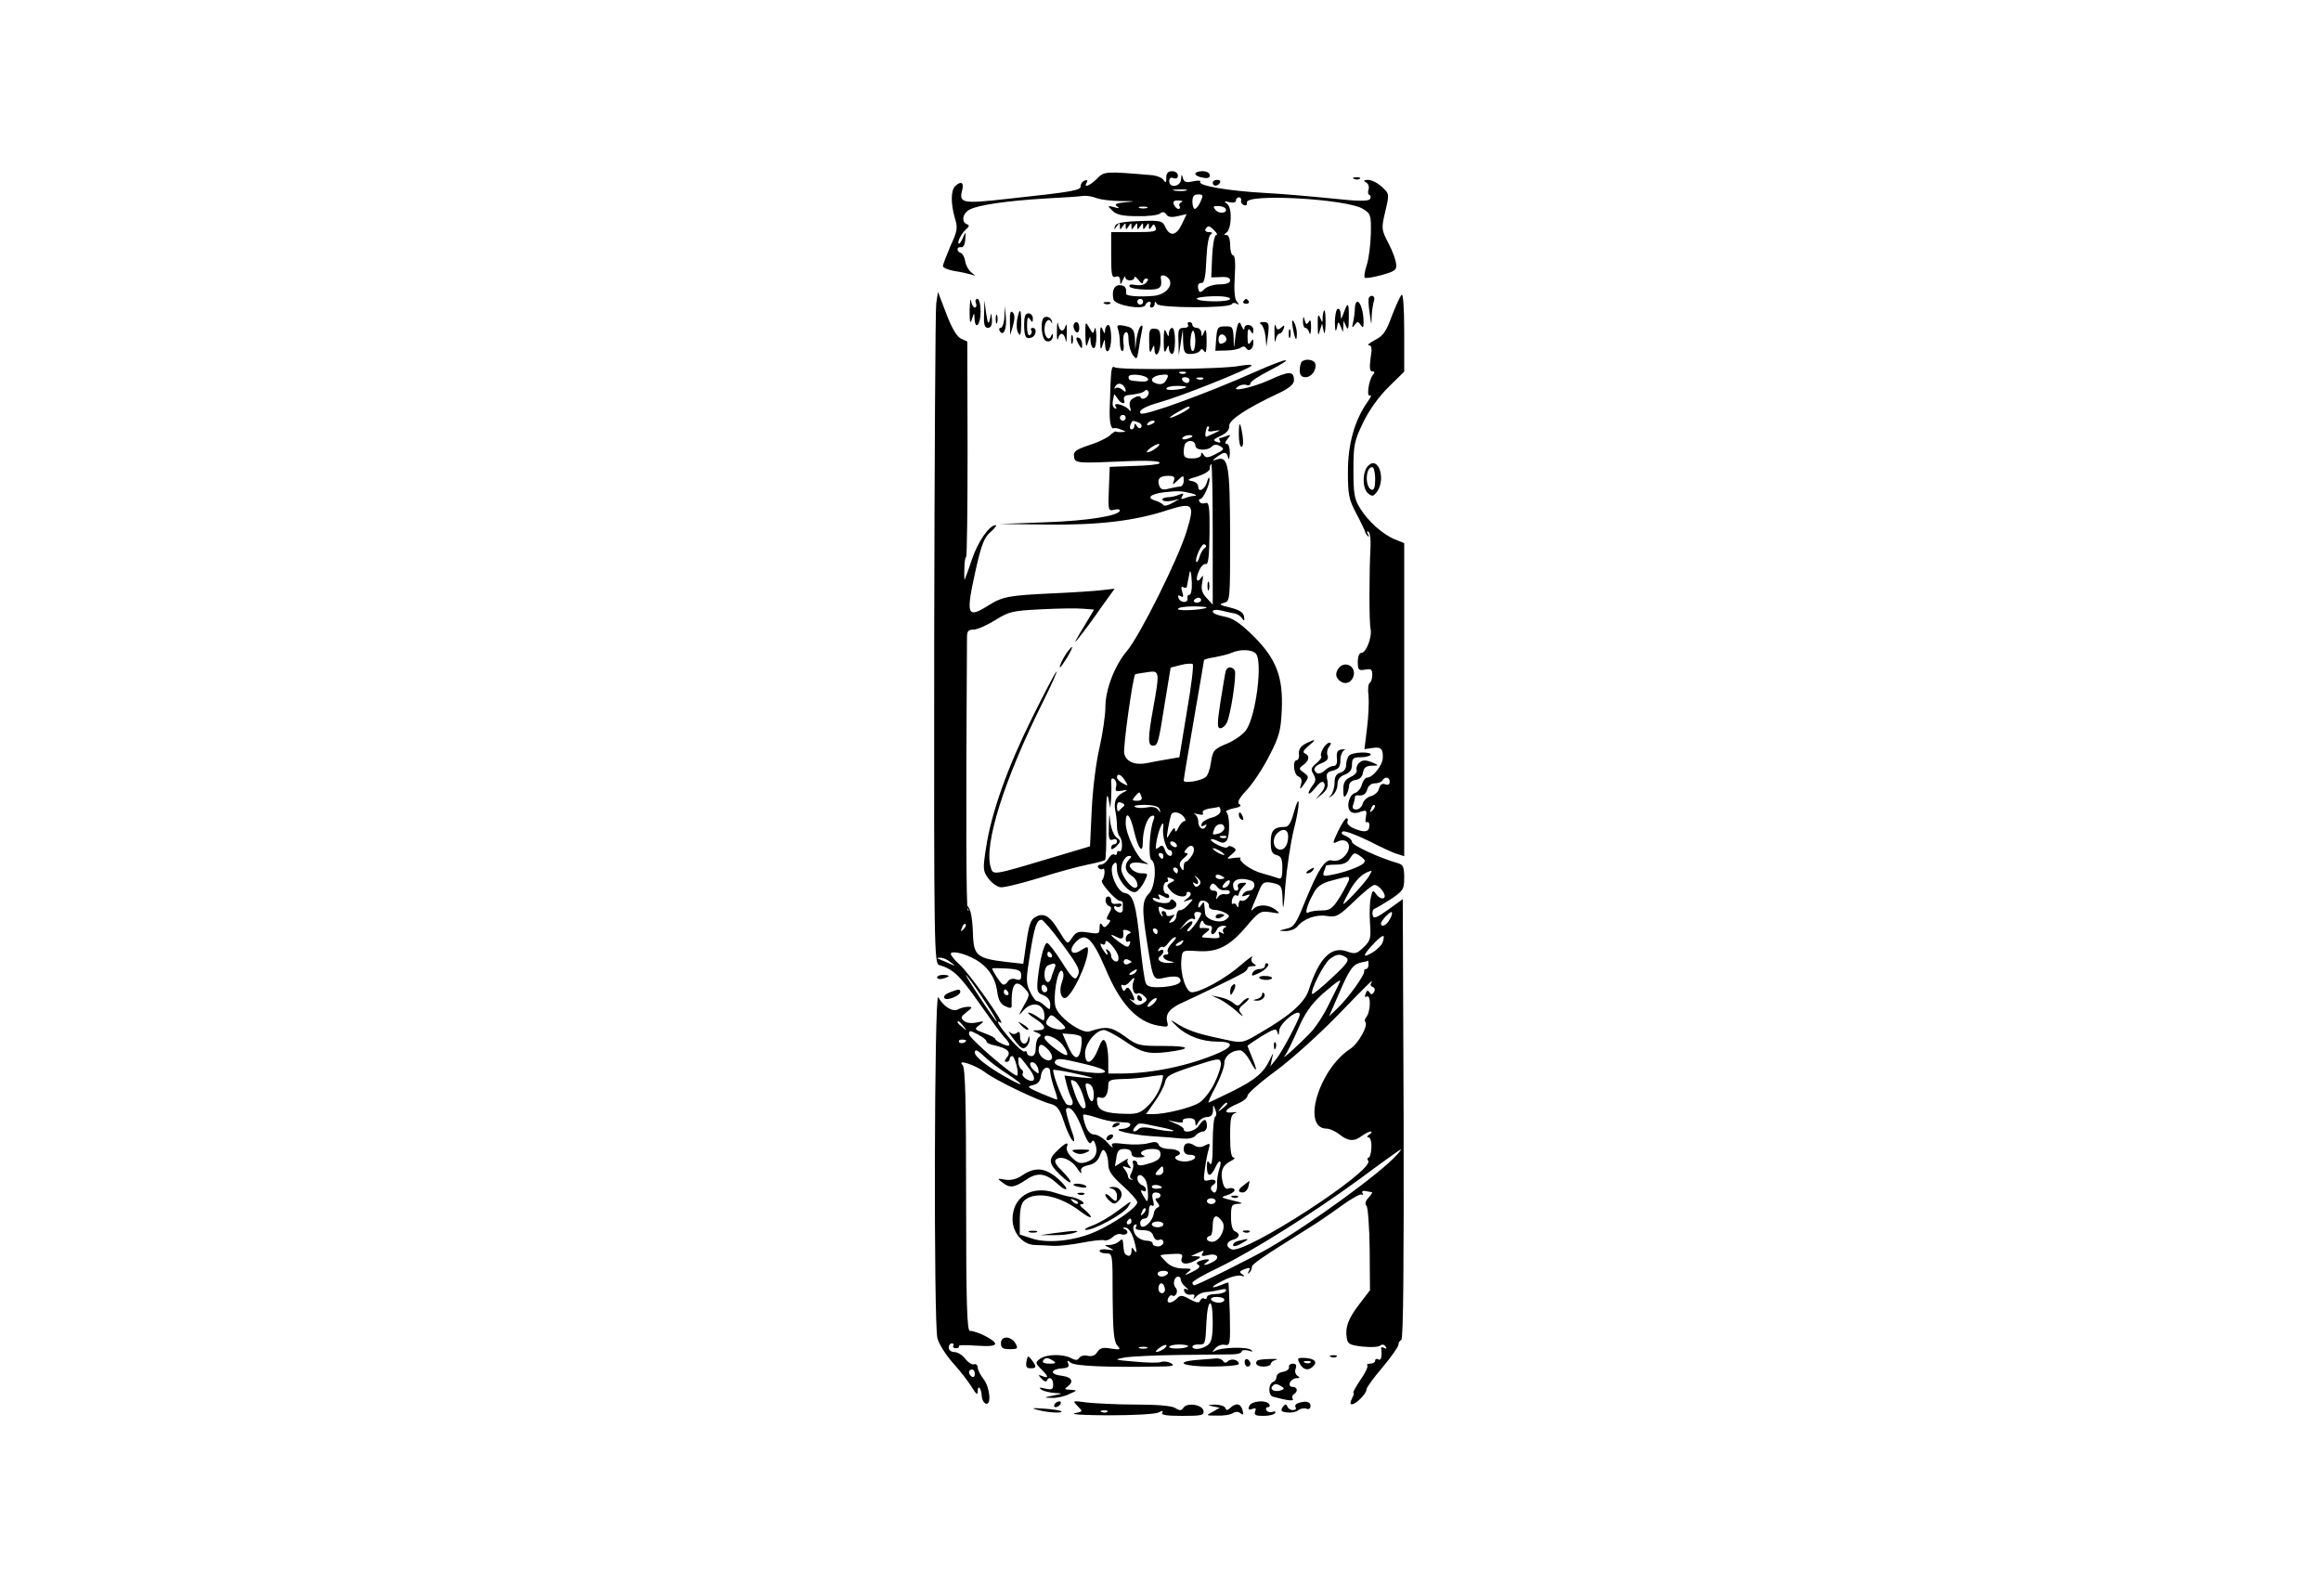 <?xml version="1.0" standalone="no"?>
<!DOCTYPE svg PUBLIC "-//W3C//DTD SVG 20010904//EN"
 "http://www.w3.org/TR/2001/REC-SVG-20010904/DTD/svg10.dtd">
<svg version="1.0" xmlns="http://www.w3.org/2000/svg"
 width="800pt" height="550pt" viewBox="0 0 800 550"
 preserveAspectRatio="xMidYMid meet">

<g transform="translate(0,550) scale(0.1,-0.1)"
fill="#000000" stroke="none">
<path d="M3781 4884 c-25 -25 -48 -33 -35 -13 4 7 1 10 -7 7 -8 -3 -14 -11
-14 -19 0 -15 -18 -19 -249 -44 -161 -18 -172 -16 -159 32 6 25 -6 30 -25 11
-15 -15 -15 -59 -1 -109 11 -34 9 -45 -15 -97 -14 -33 -26 -64 -26 -69 0 -6
18 -13 39 -17 22 -3 48 -9 58 -12 17 -6 17 -6 1 7 -10 8 -19 25 -21 38 -2 14
-9 27 -15 29 -16 5 -15 23 1 20 7 -2 13 9 14 27 2 27 2 28 -7 8 -5 -13 -12
-23 -14 -23 -10 0 7 35 23 49 12 10 13 15 4 18 -21 8 -15 39 10 51 30 16 130
30 262 38 61 3 119 7 130 9 11 1 31 -2 45 -8 14 -5 52 -10 85 -10 49 0 52 -1
15 -4 -33 -3 -40 -7 -30 -14 11 -8 8 -8 -10 -3 -23 6 -24 6 -6 -12 14 -14 35
-19 85 -19 36 -1 72 3 79 9 9 7 16 6 22 -3 5 -9 18 -11 39 -6 l31 7 -16 -34
c-19 -40 -41 -45 -57 -11 -10 22 -15 24 -90 21 -61 -2 -81 -7 -84 -18 -4 -13
-3 -13 6 0 10 13 11 13 11 0 0 -13 1 -13 10 0 9 13 10 13 10 0 0 -13 1 -13 10
0 9 13 10 13 10 0 0 -13 1 -13 10 0 9 13 10 13 10 0 0 -13 1 -13 10 0 9 13 10
13 10 0 0 -13 1 -13 10 0 9 13 10 13 10 0 0 -12 2 -12 9 -2 7 11 9 11 14 -2 6
-14 -5 -16 -73 -16 l-80 0 0 -80 c0 -66 2 -78 15 -74 10 4 15 0 16 -12 0 -18
1 -17 9 1 5 11 9 15 9 9 1 -14 31 -14 31 0 0 5 7 1 15 -10 8 -11 15 -14 15 -6
0 6 5 12 11 12 8 0 8 -4 0 -14 -7 -8 -22 -11 -38 -8 -16 3 -24 1 -19 -6 3 -5
28 -10 56 -10 49 -1 57 5 51 41 -2 16 27 6 32 -12 6 -24 -23 -49 -60 -51 -51
-4 -93 0 -92 8 3 19 -3 28 -20 29 -20 2 -30 -19 -23 -49 4 -20 104 -38 110
-19 2 6 8 11 13 11 6 0 7 -4 4 -10 -3 -5 -1 -10 4 -10 6 0 11 6 11 13 0 9 2 9
8 -1 10 -14 249 -15 258 0 3 5 11 5 17 1 9 -5 9 -3 0 8 -8 9 -10 40 -7 87 3
45 1 72 -6 72 -5 0 -10 16 -10 35 0 21 -5 35 -12 35 -10 0 -10 2 -1 8 18 12
21 85 3 99 -13 10 -11 11 8 6 13 -3 22 -1 22 6 0 6 5 11 10 11 6 0 9 -5 8 -11
-2 -6 3 -14 10 -16 7 -3 11 1 10 9 -7 32 342 13 400 -22 27 -17 28 -21 27 -86
-1 -38 -7 -86 -14 -107 -7 -21 -10 -41 -7 -44 3 -3 29 1 58 9 47 13 53 18 50
39 -1 13 -13 46 -27 72 -24 46 -24 50 -10 109 14 60 14 60 -12 84 -14 13 -35
24 -47 24 -16 0 -18 -2 -7 -9 8 -5 11 -16 8 -24 -3 -9 -2 -17 3 -19 5 -2 6 -8
2 -14 -5 -8 -41 -8 -132 2 -69 7 -172 16 -230 19 -126 7 -231 25 -223 38 3 5
-7 6 -25 2 -24 -5 -31 -3 -35 12 -4 14 -5 13 -6 -4 -1 -27 -41 -33 -41 -7 0
10 6 14 15 10 9 -3 15 0 15 9 0 8 -9 15 -20 15 -14 0 -20 -7 -20 -22 0 -18 -2
-20 -9 -9 -5 8 -22 15 -38 17 -164 14 -167 14 -192 -12z m307 -41 c-10 -2 -28
-2 -40 0 -13 2 -5 4 17 4 22 1 32 -1 23 -4z m50 -38 c-6 -14 -15 -25 -20 -25
-4 0 -8 11 -8 25 0 18 5 25 20 25 17 0 18 -3 8 -25z m-66 -2 c-6 -2 -10 -9 -6
-14 3 -5 1 -9 -4 -9 -6 0 -12 7 -16 15 -4 11 1 15 17 14 12 0 16 -3 9 -6z
m-119 -20 c-7 -2 -19 -2 -25 0 -7 3 -2 5 12 5 14 0 19 -2 13 -5z m271 -2 c10
-15 -22 -20 -34 -5 -10 11 -9 14 8 14 12 0 23 -4 26 -9z m-38 -76 c9 -8 11
-15 6 -15 -6 0 -12 -33 -14 -73 l-3 -73 33 1 c21 2 32 -3 32 -11 0 -9 -12 -14
-36 -14 -19 0 -43 -7 -52 -16 -10 -11 -17 -13 -20 -6 -6 19 -3 27 11 27 8 0
13 24 15 80 2 48 8 82 15 87 8 5 6 8 -6 8 -10 0 -15 5 -12 10 8 14 14 13 31
-5z m54 -235 c0 -12 -108 -11 -115 0 -3 4 22 8 55 9 36 1 60 -3 60 -9z m-300
-10 c0 -5 -4 -10 -10 -10 -5 0 -10 5 -10 10 0 6 5 10 10 10 6 0 10 -4 10 -10z"/>
<path d="M4120 4901 c0 -5 11 -11 25 -13 17 -4 25 -1 25 8 0 8 -11 14 -25 14
-14 0 -25 -4 -25 -9z"/>
<path d="M4668 4883 c7 -3 16 -2 19 1 4 3 -2 6 -13 5 -11 0 -14 -3 -6 -6z"/>
<path d="M4180 4870 c0 -5 4 -10 9 -10 6 0 13 5 16 10 3 6 -1 10 -9 10 -9 0
-16 -4 -16 -10z"/>
<path d="M3227 4454 c-3 -21 -6 -542 -7 -1157 -1 -1066 0 -1118 17 -1123 48
-14 71 -36 135 -127 38 -54 77 -108 88 -120 27 -28 25 -39 -5 -25 -14 6 -25
14 -25 18 0 3 -17 12 -37 19 -35 13 -36 14 -17 28 18 14 17 15 -9 9 -18 -4
-35 -2 -44 5 -13 11 -11 15 9 31 20 15 21 18 5 18 -10 0 -26 -4 -35 -9 -19
-10 -50 10 -68 42 -14 24 -16 -1123 -3 -1175 5 -20 29 -58 53 -85 24 -26 53
-64 65 -83 15 -25 21 -30 21 -16 0 26 12 12 14 -15 0 -12 7 -24 14 -27 20 -6
14 57 -8 85 -11 14 -20 32 -20 40 0 8 -6 13 -12 11 -7 -3 -21 6 -31 19 -10 13
-27 23 -38 23 -10 0 -19 7 -19 15 0 8 5 15 11 15 5 0 8 -4 5 -8 -3 -5 1 -9 9
-9 8 0 12 4 10 8 -3 3 24 4 60 1 46 -3 65 -1 65 7 0 12 -63 44 -87 44 -10 0
-13 97 -13 452 0 347 -3 454 -12 464 -22 22 43 1 78 -25 34 -27 185 -99 226
-109 22 -6 30 -17 44 -58 9 -29 23 -59 30 -67 10 -10 9 3 -6 44 -11 33 -18 61
-15 64 13 13 34 -13 55 -68 15 -40 26 -57 31 -48 6 10 9 9 14 -4 11 -29 1 -52
-27 -62 -23 -8 -32 -6 -52 13 -14 13 -22 29 -19 37 8 20 -3 17 -31 -10 -34
-31 -33 -46 9 -86 19 -19 35 -29 35 -24 0 6 -14 23 -30 39 -19 18 -27 32 -21
38 16 16 55 0 74 -30 10 -15 16 -21 14 -12 -4 12 3 18 24 23 20 4 33 14 40 33
8 22 12 24 19 13 6 -8 10 -28 10 -43 0 -22 12 -40 50 -74 28 -25 50 -50 50
-57 0 -17 -78 -72 -146 -102 -71 -31 -165 -41 -219 -22 l-40 13 0 54 c1 40 6
57 20 67 40 29 120 12 190 -42 38 -29 49 -24 13 7 -17 13 -19 19 -8 19 19 1
-17 23 -40 25 -8 1 -32 7 -53 14 -81 27 -147 -14 -147 -91 0 -47 35 -88 77
-89 15 0 44 -2 63 -3 19 -1 64 4 100 11 36 7 70 11 77 8 7 -2 19 3 28 11 9 9
22 13 30 10 8 -3 17 -1 20 4 3 4 -1 11 -7 13 -10 4 -10 6 -1 6 14 1 28 -22 37
-64 5 -22 4 -26 -4 -15 -8 13 -10 12 -10 -3 0 -11 -6 -17 -12 -15 -13 5 -14 9
-17 45 -1 13 -4 14 -13 5 -7 -7 -21 -12 -32 -13 -21 0 -21 0 -1 -10 17 -8 16
-9 -7 -6 -16 3 -28 0 -28 -4 0 -5 10 -9 23 -9 22 0 22 -1 22 -149 1 -115 4
-153 15 -167 14 -16 13 -17 -21 -12 -27 5 -38 2 -47 -12 -7 -12 -18 -16 -33
-13 -12 3 -24 0 -29 -7 -6 -9 -13 -9 -28 -1 -28 15 -84 14 -107 -2 -17 -13
-17 -15 3 -35 26 -26 28 -34 5 -25 -15 6 -16 5 -3 -9 8 -9 17 -12 18 -7 7 17
22 9 22 -12 0 -18 -4 -20 -27 -15 -21 5 -24 4 -13 -4 8 -5 29 -10 45 -11 30
-2 30 -2 -5 -9 -34 -7 -34 -7 -5 -8 17 -1 44 5 60 13 29 13 30 13 5 15 -22 1
-23 2 -8 13 20 16 11 31 -21 35 -44 5 -42 23 2 26 17 1 23 5 19 16 -5 12 -3
13 9 3 14 -11 119 -16 299 -13 51 0 61 3 47 11 -10 6 -25 8 -34 5 -9 -4 -50
-3 -92 1 -71 6 -73 7 -36 14 22 4 108 8 190 9 83 1 165 2 183 2 17 0 32 5 32
10 0 5 10 6 23 3 16 -5 18 -4 8 3 -16 11 -103 8 -123 -4 -11 -6 -11 -5 0 8 7
9 22 15 33 13 19 -4 20 1 18 105 -2 61 -4 110 -5 110 -2 0 -14 -4 -28 -10 -40
-15 -31 -3 15 19 22 11 48 17 57 14 13 -4 14 -3 4 5 -11 7 -10 10 3 16 24 9
27 8 19 -6 -4 -8 -3 -10 2 -5 5 5 9 14 9 20 0 10 29 30 200 137 28 17 77 51
110 75 33 24 64 41 69 38 5 -4 6 -1 2 5 -3 6 1 9 11 7 10 -2 20 -4 22 -4 2 -1
-3 -9 -12 -19 -11 -11 -13 -22 -7 -28 5 -5 10 -73 11 -150 l1 -141 -36 -47
c-39 -51 -50 -80 -44 -117 3 -21 10 -25 53 -30 28 -3 55 -2 62 3 7 6 14 4 19
-3 5 -8 3 -9 -5 -5 -8 5 -12 3 -10 -5 3 -27 -1 -40 -11 -34 -5 3 -10 1 -10 -4
0 -6 -7 -11 -17 -11 -9 0 -14 -3 -10 -6 3 -4 -7 -26 -24 -50 -16 -24 -27 -44
-24 -44 3 0 1 -9 -5 -20 -7 -14 -7 -20 0 -20 14 0 50 37 50 51 0 7 25 41 55
76 30 36 55 71 55 78 0 7 5 15 10 17 7 2 9 259 8 761 l-3 758 -50 -36 c-42
-30 -51 -33 -54 -18 -2 9 1 19 7 21 6 2 31 17 56 33 43 29 46 34 46 74 0 37
-4 45 -22 50 -66 19 -158 62 -158 73 0 7 -10 16 -22 21 -13 5 -17 10 -10 15 6
4 46 -11 89 -32 43 -22 88 -43 101 -46 l22 -7 0 539 0 540 -32 13 c-42 17 -92
62 -120 107 -20 32 -23 50 -23 132 0 88 3 100 34 165 21 43 55 90 88 122 l53
52 0 138 c0 85 -4 133 -9 127 -5 -5 -20 -38 -34 -74 -19 -53 -30 -68 -58 -82
-19 -10 -28 -18 -21 -18 10 0 12 -11 6 -45 -4 -33 -3 -45 6 -45 9 0 9 -4 2
-12 -15 -19 -23 -80 -9 -71 6 4 2 -7 -10 -23 -44 -63 -67 -144 -67 -239 0 -81
3 -96 29 -145 16 -30 29 -58 30 -62 0 -3 4 -10 9 -15 5 -5 6 -2 1 6 -5 9 -4
12 2 8 5 -3 8 -25 7 -49 -5 -89 -5 -264 0 -285 6 -28 -15 -83 -31 -83 -8 0
-13 -13 -13 -31 0 -28 3 -31 25 -27 21 4 25 1 25 -18 0 -12 -4 -25 -9 -28 -5
-3 -7 -23 -4 -44 2 -20 0 -70 -5 -110 l-9 -74 28 4 c30 5 37 -4 35 -37 -2 -24
-35 -65 -53 -65 -7 0 -15 -11 -19 -24 -3 -13 -14 -26 -23 -29 -21 -5 -32 -49
-16 -64 7 -6 20 -7 34 -1 21 7 23 6 19 -17 -3 -13 -1 -22 3 -19 5 3 9 -2 9
-10 0 -23 -14 -27 -49 -13 -18 7 -29 17 -27 24 3 7 2 13 -2 13 -5 0 -18 -20
-30 -45 -19 -40 -20 -45 -5 -37 41 21 59 -20 24 -52 -12 -11 -27 -15 -39 -12
-24 8 -49 -31 -97 -149 -28 -70 -36 -81 -61 -86 -29 -7 -29 -7 -3 -8 15 0 32
6 40 15 23 28 65 43 102 37 33 -5 41 -1 95 51 32 31 63 56 69 56 18 0 45 -37
33 -45 -6 -4 -17 1 -25 11 -13 18 -14 17 -20 -9 -4 -15 -5 -55 -3 -87 4 -54 2
-62 -22 -85 -24 -23 -30 -24 -58 -14 -54 19 -96 -24 -131 -133 -14 -43 -63
-87 -161 -144 -73 -43 -63 -41 -155 -21 -75 16 -106 28 -145 53 -19 12 -17 9
7 -14 33 -32 86 -52 138 -52 56 0 59 -15 8 -38 -100 -44 -227 -71 -335 -72
l-48 0 0 48 c0 26 -5 54 -10 62 -7 12 -13 6 -26 -28 -20 -50 -44 -56 -44 -12
0 34 38 80 65 80 8 0 38 -16 67 -35 62 -43 84 -49 151 -41 87 11 81 21 -12 21
-85 0 -91 1 -135 34 -47 33 -63 35 -121 16 -26 -8 -102 45 -116 82 -12 32 7
141 22 126 6 -6 6 -20 0 -36 -11 -27 -6 -57 9 -57 22 0 80 121 80 166 0 13 -3
12 -24 -1 -31 -21 -45 -2 -20 26 35 39 58 18 105 -91 50 -120 108 -182 181
-195 34 -6 36 -5 31 14 -7 27 10 47 56 67 42 19 177 84 203 99 10 5 18 13 18
17 0 5 8 8 18 8 13 0 14 2 3 9 -8 5 -10 14 -5 22 4 8 -13 -5 -40 -28 -51 -45
-138 -93 -168 -93 -20 0 -41 64 -36 113 3 32 3 32 55 29 68 -5 111 16 169 85
44 52 49 54 83 49 34 -6 35 -5 17 9 -24 18 -58 19 -75 3 -10 -11 -10 -8 -2 12
6 14 16 37 22 53 11 28 19 31 57 21 19 -6 22 -13 23 -63 1 -35 5 -14 9 54 5
61 18 148 29 194 23 88 23 140 0 59 -9 -34 -18 -48 -30 -48 -38 0 -49 -12 -49
-52 0 -31 4 -41 20 -45 16 -4 20 -14 20 -45 0 -31 -3 -39 -14 -35 -8 3 -33 11
-56 17 -38 10 -84 43 -74 53 3 2 -8 2 -23 0 -27 -4 -27 -4 -8 12 17 14 18 17
5 25 -8 5 -16 5 -18 1 -2 -5 -17 -2 -33 6 -17 8 -28 17 -25 20 2 2 13 0 24 -6
15 -8 23 -7 30 2 12 15 11 89 -1 98 -5 3 6 9 25 13 22 4 29 9 20 14 -9 6 -2
20 27 51 21 23 56 76 77 118 34 66 39 87 42 157 5 113 -19 176 -99 255 -46 45
-70 61 -100 66 -21 4 -39 11 -39 17 0 6 11 8 28 4 15 -4 35 -8 45 -10 10 -1
23 -9 28 -17 8 -11 9 -10 7 6 -2 14 -16 23 -48 31 -36 8 -40 12 -22 16 22 6
22 7 22 235 -1 242 -6 273 -47 259 -16 -5 -16 -4 1 9 26 19 34 19 39 -2 3 -10
5 -3 6 15 0 18 -4 32 -10 32 -8 0 -7 6 2 17 12 15 12 16 -4 10 -10 -4 -21 -7
-23 -7 -3 0 -2 -4 1 -10 4 -6 -1 -7 -11 -3 -15 5 -12 9 14 21 21 10 30 22 29
34 -2 20 58 60 171 113 36 17 52 31 52 44 0 33 -16 33 -85 1 -60 -27 -142 -44
-106 -21 8 5 20 7 28 4 7 -3 13 0 13 6 0 6 30 26 68 45 92 48 63 45 -50 -5
-173 -77 -386 -154 -396 -144 -10 10 13 24 67 39 69 19 300 111 314 125 5 5
-10 5 -40 0 -58 -12 -415 -15 -431 -5 -12 7 -13 -5 -17 -139 -2 -46 4 -76 14
-71 3 2 15 0 26 -5 17 -6 17 -8 3 -8 -10 -1 -20 0 -22 2 -2 1 -12 -5 -22 -15
-11 -9 -43 -24 -72 -33 -44 -15 -53 -21 -50 -39 3 -23 11 -23 173 -16 84 4
130 1 121 -7 -3 -4 -44 -8 -89 -9 l-82 -3 -3 -77 c-3 -73 -2 -76 18 -71 11 3
20 2 20 -2 0 -18 -108 -36 -255 -41 l-160 -6 165 -2 c179 -2 303 13 415 50 88
28 94 21 65 -73 -28 -93 -162 -362 -206 -413 -42 -50 -74 -132 -74 -194 0 -27
-9 -88 -20 -138 -12 -49 -24 -146 -27 -215 l-6 -126 -141 -42 c-194 -58 -193
-58 -201 -31 -25 78 46 302 177 565 33 66 55 116 49 110 -5 -5 -43 -77 -84
-160 -84 -169 -140 -326 -158 -445 -12 -76 -11 -82 8 -108 11 -15 29 -28 41
-30 11 -2 71 13 134 32 62 20 137 40 167 46 30 6 57 13 60 16 3 3 5 60 4 127
-1 78 2 109 7 87 l7 -35 3 35 c1 19 1 43 0 54 -1 12 3 16 10 11 6 -4 10 -16 7
-26 -4 -16 -1 -18 21 -14 15 3 20 2 12 -2 -32 -14 -42 -33 -36 -66 4 -18 6
-43 6 -56 0 -13 4 -29 10 -35 11 -14 9 -57 -2 -50 -4 3 -8 0 -8 -6 0 -6 -4 -9
-9 -5 -6 3 -15 -4 -21 -15 -6 -11 -18 -20 -26 -20 -8 0 -12 -5 -9 -10 4 -6 11
-8 16 -5 10 7 7 -30 -3 -40 -7 -7 49 -70 62 -70 6 0 10 -3 10 -7 0 -5 0 -15 0
-23 0 -9 -6 -12 -15 -9 -8 4 -15 10 -15 16 0 5 4 7 9 3 5 -3 12 -1 16 4 3 6
-3 8 -15 6 -13 -2 -20 1 -20 11 0 8 -4 14 -10 14 -14 0 -12 -27 3 -33 9 -3 9
-9 -1 -26 -9 -15 -9 -21 -1 -21 8 0 7 -5 -1 -15 -11 -13 -15 -13 -21 -3 -6 9
-9 6 -9 -10 0 -20 -3 -22 -39 -16 -33 5 -41 3 -55 -17 -18 -26 -14 -29 -56 38
-24 37 -45 47 -70 33 -19 -10 -24 -27 -36 -113 l-7 -49 -61 7 c-95 11 -109 22
-112 86 -2 66 -8 96 -19 106 -4 5 -5 1 0 -7 5 -8 5 -12 1 -8 -6 5 -7 333 -3
941 0 21 4 27 23 27 12 0 46 15 75 33 48 30 60 32 158 37 58 3 123 4 144 2
l38 -3 -22 -37 c-47 -77 -53 -89 -28 -57 13 16 46 60 72 98 l49 68 -44 -5
c-24 -3 -99 -8 -168 -11 -152 -7 -174 -11 -222 -41 -76 -48 -80 -35 -44 126
19 84 29 109 51 127 14 13 22 23 17 23 -22 0 -61 -56 -82 -118 -12 -37 -24
-68 -25 -70 -1 -1 -2 15 -1 38 0 22 3 40 6 40 3 0 5 167 5 372 l-1 371 -22 10
c-14 7 -31 35 -50 85 l-29 76 -6 -40z m860 -240 c-3 -3 -12 -4 -19 -1 -8 3 -5
6 6 6 11 1 17 -2 13 -5z m-130 -20 c2 -7 -8 -10 -24 -9 -40 3 -43 4 -43 16 0
14 62 7 67 -7z m63 -3 c-6 -13 -17 -17 -30 -14 -35 9 -20 30 23 32 14 1 16 -3
7 -18z m80 -1 c0 -5 -4 -10 -9 -10 -6 0 -13 5 -16 10 -3 6 1 10 9 10 9 0 16
-4 16 -10z m47 4 c-3 -3 -12 -4 -19 -1 -8 3 -5 6 6 6 11 1 17 -2 13 -5z m-268
-35 c3 -11 1 -12 -11 -2 -8 7 -19 9 -23 5 -5 -4 -5 -1 -1 6 9 16 28 11 35 -9z
m210 7 c-11 -9 -69 -14 -69 -6 0 6 17 10 37 10 20 0 34 -2 32 -4z m-140 -37
c-8 -5 -15 -4 -17 1 -2 6 -11 6 -23 -1 -14 -7 -18 -16 -14 -32 4 -12 3 -17 -2
-11 -12 17 -58 30 -48 14 5 -8 4 -11 -3 -7 -9 6 -9 15 -2 47 0 3 5 -3 11 -12
12 -21 31 -24 23 -5 -2 7 3 14 13 15 35 4 53 8 60 16 4 4 9 2 12 -5 2 -6 -3
-15 -10 -20z m151 -34 c0 -6 -56 -35 -67 -35 -4 1 8 9 27 20 39 22 40 22 40
15z m-220 -35 c0 -5 -4 -10 -10 -10 -5 0 -10 5 -10 10 0 6 5 10 10 10 6 0 10
-4 10 -10z m44 -16 c9 -3 13 -11 10 -16 -4 -6 -10 -5 -15 3 -6 10 -9 11 -9 2
0 -7 -4 -13 -10 -13 -5 0 -7 7 -4 15 7 17 7 17 28 9z m56 2 c0 -2 -7 -7 -16
-10 -8 -3 -12 -2 -9 4 6 10 25 14 25 6z m185 -26 c-4 -7 3 -9 22 -5 15 3 21 2
13 -1 -8 -4 -22 -11 -32 -15 -12 -7 -15 -5 -13 9 5 23 4 22 11 22 3 0 2 -5 -1
-10z m-55 -24 c0 -2 -9 -6 -20 -9 -11 -3 -18 -1 -14 4 5 9 34 13 34 5z m10
-31 c0 -18 41 -20 57 -4 8 8 17 8 29 1 15 -9 14 -12 -16 -27 -27 -14 -34 -14
-41 -3 -7 10 -9 10 -9 1 0 -8 -13 -13 -30 -13 -25 0 -30 4 -30 23 0 13 3 27 7
30 12 13 33 7 33 -8z m-136 -10 c-10 -8 -23 -14 -29 -14 -5 0 -1 6 9 14 11 8
24 15 30 15 5 0 1 -7 -10 -15z m196 -297 l0 -242 -21 23 c-16 17 -20 30 -15
54 4 22 3 27 -3 17 -16 -24 -22 -6 -8 23 6 15 17 25 23 23 9 -3 12 27 13 106
1 92 -2 109 -14 104 -8 -3 -17 -1 -20 4 -4 6 -3 10 2 10 10 0 33 50 32 69 -1
9 -4 5 -8 -8 -7 -28 -31 -41 -31 -18 0 9 -10 17 -22 19 -18 3 -14 7 20 16 24
8 42 19 42 27 0 8 2 15 5 15 3 0 5 -109 5 -242z m-134 185 c-6 -15 -4 -15 14
2 19 18 20 18 20 -2 0 -11 -6 -20 -12 -20 -7 0 -25 -4 -39 -7 -20 -6 -28 -3
-33 9 -9 24 1 35 31 35 19 0 24 -4 19 -17z m59 -43 c17 -4 22 -8 13 -9 -9 0
-24 -4 -34 -8 -13 -5 -15 -3 -9 7 6 10 4 11 -11 5 -10 -5 -29 -9 -41 -9 -11
-1 -19 -5 -16 -9 3 -5 17 -6 32 -3 l26 6 -25 -14 c-14 -8 -27 -11 -30 -7 -3 5
-16 12 -29 16 -30 9 -16 22 29 28 51 6 62 5 95 -3z m47 -189 c-5 -3 -13 -16
-17 -29 -4 -13 -9 -22 -11 -19 -8 8 18 67 28 61 7 -4 7 -9 0 -13z m-44 -121
c1 -22 -3 -40 -8 -40 -6 0 -9 -6 -7 -12 3 -18 -25 -16 -31 1 -3 9 0 11 8 6 9
-5 10 -2 5 15 -5 15 -4 20 4 16 6 -4 12 -2 12 3 1 6 3 16 4 21 1 6 3 15 4 20
3 23 8 7 9 -30z m32 -58 c0 -5 -7 -9 -15 -9 -8 0 -12 4 -9 9 3 4 9 8 15 8 5 0
9 -4 9 -8z m19 -26 c-9 -8 -99 -13 -99 -5 0 5 23 9 52 9 28 0 49 -2 47 -4z
m169 -158 c25 -25 2 -211 -32 -263 -10 -15 -40 -37 -67 -48 -45 -19 -49 -24
-55 -64 -3 -23 -11 -46 -18 -51 -17 -14 -76 -23 -76 -12 0 5 16 100 35 210 19
110 35 203 35 205 0 2 17 7 38 10 20 4 46 10 57 15 29 13 69 12 83 -2z m-237
-200 l-26 -158 -35 -6 c-19 -3 -51 -9 -71 -13 -45 -10 -77 2 -84 32 -5 18 30
267 38 273 1 1 19 4 40 7 44 7 45 5 22 -123 -19 -105 -19 -130 -1 -130 17 0
19 8 42 154 l19 115 35 9 c19 5 38 6 41 3 4 -3 -5 -77 -20 -163z m-213 -239
c12 -19 11 -19 -8 -9 -11 6 -20 15 -20 20 0 17 15 11 28 -11z m912 -4 c0 -9
-6 -12 -16 -8 -10 4 -17 -1 -21 -15 -2 -11 -15 -23 -28 -26 -12 -3 -25 -15
-28 -26 -3 -11 -13 -20 -22 -20 -12 0 -15 5 -11 16 3 9 6 20 6 25 0 5 3 8 8 8
20 -3 30 3 35 21 3 12 14 20 25 20 12 0 24 5 27 10 9 15 25 12 25 -5z m-856
-50 c4 -10 -1 -15 -15 -15 -17 0 -18 2 -7 15 16 18 15 18 22 0z m-61 -34 c-4
-3 -11 -10 -15 -15 -5 -5 -8 0 -8 12 0 15 4 20 16 15 9 -3 12 -9 7 -12z m124
-11 c4 -12 3 -13 -5 -1 -7 9 -20 12 -39 8 -16 -3 -35 -2 -41 2 -7 4 8 7 34 7
33 -1 49 -6 51 -16z m734 -3 c-10 -9 -11 -8 -5 6 3 10 9 15 12 12 3 -3 0 -11
-7 -18z m-524 -2 c0 -9 -14 -19 -30 -23 -17 -4 -33 -14 -35 -21 -3 -9 0 -11 8
-6 9 5 11 4 6 -4 -10 -16 -26 -4 -26 19 0 10 -6 21 -12 24 -7 3 -2 3 11 0 15
-4 21 -2 17 4 -4 6 5 12 21 15 16 2 31 5 34 6 3 0 6 -6 6 -14z m-127 -20 c7
-8 8 -15 3 -15 -6 0 -15 -10 -21 -22 -7 -15 -11 -18 -12 -8 0 10 -6 6 -16 -10
-14 -24 -14 -24 -8 15 4 22 9 43 11 48 7 12 30 8 43 -8z m-171 -50 c14 -60 30
-81 30 -38 0 41 15 86 31 91 9 3 11 -1 6 -14 -14 -35 -19 -131 -7 -138 19 -12
13 -94 -9 -116 -24 -24 -25 -54 -5 -176 20 -126 19 -123 63 -113 22 5 41 4 46
-1 16 -16 -5 -28 -58 -32 -35 -2 -51 1 -56 12 -5 8 -13 68 -20 133 -14 141
-24 175 -53 179 -28 4 -58 81 -39 100 9 9 12 6 12 -18 0 -35 43 -86 65 -78 8
3 21 19 29 35 14 28 14 29 -9 29 -26 0 -52 25 -36 34 6 4 23 4 38 1 26 -5 26
-5 6 6 -24 13 -63 94 -63 133 0 45 16 28 29 -29z m100 8 c-3 -25 11 -73 22
-73 5 0 9 -4 9 -10 0 -18 -19 -10 -25 11 -5 15 -10 18 -20 9 -11 -9 -13 -7
-10 12 7 50 30 97 24 51z m211 3 c0 -7 -9 -16 -20 -19 -22 -6 -23 -5 -14 17 8
20 34 21 34 2z m220 -28 c0 -32 -15 -52 -34 -45 -19 7 -21 38 -4 55 19 19 38
14 38 -10z m-213 -4 c-3 -3 -12 -4 -19 -1 -8 3 -5 6 6 6 11 1 17 -2 13 -5z
m-172 -24 c3 -5 2 -10 -4 -10 -5 0 -13 5 -16 10 -3 6 -2 10 4 10 5 0 13 -4 16
-10z m53 -39 c-7 -11 -16 -21 -20 -21 -5 0 -8 -8 -8 -17 0 -15 -2 -16 -10 -3
-7 11 -4 20 11 33 12 9 16 17 9 17 -10 0 -10 3 0 15 19 23 35 2 18 -24z m112
3 c0 -2 -9 0 -20 6 -11 6 -20 13 -20 16 0 2 9 0 20 -6 11 -6 20 -13 20 -16z
m-210 -4 c0 -5 -2 -10 -4 -10 -3 0 -8 5 -11 10 -3 6 -1 10 4 10 6 0 11 -4 11
-10z m683 -4 c13 -10 14 -15 5 -23 -17 -13 -65 -30 -107 -38 -29 -6 -33 -5
-28 10 4 9 7 19 7 21 0 2 16 4 35 4 24 0 39 6 47 20 15 23 17 24 41 6z m-801
-8 c-18 -18 -15 -42 8 -56 20 -12 28 -42 12 -42 -12 0 -37 30 -45 53 -8 21 8
57 25 57 9 0 9 -3 0 -12z m168 -38 c0 -5 -2 -10 -4 -10 -3 0 -8 5 -11 10 -3 6
-1 10 4 10 6 0 11 -4 11 -10z m658 -21 c-16 -25 -88 -102 -88 -94 0 4 12 27
26 52 22 36 44 56 72 62 1 1 -3 -8 -10 -20z m-585 -30 c-8 -8 -13 -7 -18 2 -5
8 -4 10 3 5 15 -9 16 6 2 22 -5 7 -2 5 7 -3 12 -11 14 -18 6 -26z m87 25 c0
-2 -7 -4 -15 -4 -8 0 -15 4 -15 10 0 5 7 7 15 4 8 -4 15 -8 15 -10z m-185 -16
c-15 -9 -15 -11 1 -29 18 -20 54 -26 54 -8 0 5 5 7 11 4 6 -5 4 -12 -8 -21
-17 -13 -17 -14 2 -7 20 6 20 6 1 -15 -10 -12 -23 -20 -29 -19 -6 1 -11 -7
-12 -17 0 -11 -7 -22 -15 -24 -13 -5 -13 -3 -1 12 12 14 12 16 -3 10 -9 -3
-16 -1 -16 5 0 6 -5 11 -11 11 -5 0 -7 -6 -3 -12 4 -7 3 -9 -1 -5 -5 4 -10 14
-11 22 -2 12 2 13 18 4 25 -13 56 7 37 25 -8 8 -13 8 -16 0 -4 -12 -50 -7 -59
7 -3 5 3 6 12 2 12 -5 15 -3 9 6 -6 10 -3 11 14 2 14 -8 21 -8 21 -1 0 5 -4
10 -10 10 -5 0 -10 9 -10 20 0 11 5 20 11 20 5 0 7 4 4 10 -4 6 1 7 11 3 15
-6 15 -7 -1 -15z m615 12 c0 -5 -14 -32 -30 -59 -27 -43 -35 -49 -65 -49 -18
0 -39 -3 -45 -7 -15 -9 -5 27 19 69 11 21 29 33 61 41 60 16 60 16 60 5z
m-415 -19 c-3 -6 -11 -11 -17 -11 -6 0 -6 6 2 15 14 17 26 13 15 -4z m79 13
c17 -7 10 -34 -9 -34 -8 0 -17 -5 -21 -12 -5 -8 -2 -9 11 -4 15 5 16 4 5 -9
-7 -8 -16 -12 -21 -9 -5 3 -9 -3 -10 -13 0 -11 -3 -13 -6 -5 -2 6 -8 10 -13 7
-4 -3 -6 4 -3 15 3 11 9 17 14 14 5 -3 9 -1 9 5 0 5 7 16 15 25 14 13 13 15
-4 13 -11 0 -17 -6 -14 -14 3 -7 0 -13 -6 -13 -6 0 -11 9 -11 20 0 20 30 27
64 14z m-92 -32 c9 1 17 -1 17 -7 0 -5 -7 -9 -16 -7 -9 2 -20 -2 -25 -10 -7
-10 -8 -9 -4 5 3 11 0 17 -9 17 -16 0 -20 12 -8 23 3 4 11 0 18 -9 6 -9 18
-14 27 -12z m-55 -55 c-1 -6 7 -12 19 -13 11 0 28 -5 38 -11 15 -8 16 -11 2
-22 -19 -16 -70 -1 -72 20 -1 8 -2 21 -3 29 -1 13 -2 13 -11 0 -5 -8 -10 -10
-10 -4 0 6 3 13 6 17 9 9 34 -3 31 -16z m-27 -25 c0 -12 -36 -62 -44 -62 -6 0
-5 5 2 12 21 21 13 32 -10 12 l-23 -19 19 22 c10 13 23 20 29 16 6 -4 8 0 5 9
-4 9 0 15 8 15 8 0 14 -2 14 -5z m650 -21 c-10 -20 -30 -29 -30 -14 0 10 33
44 37 39 3 -2 0 -14 -7 -25z m-1130 -83 c62 -85 66 -93 51 -117 -7 -10 -20 3
-51 53 -23 36 -46 66 -51 66 -10 0 -25 -58 -32 -123 -4 -44 -2 -49 19 -57 15
-6 24 -18 24 -31 0 -21 -1 -21 -18 -6 -10 10 -23 17 -28 17 -5 0 -16 15 -24
33 -14 29 -14 41 0 127 15 95 23 120 40 120 5 0 37 -37 70 -82z m507 62 c9 0
13 -6 9 -15 -3 -8 -1 -15 3 -15 5 0 11 7 15 15 3 8 13 15 23 14 11 0 13 -3 5
-6 -6 -2 -9 -10 -6 -15 5 -7 2 -8 -6 -3 -9 6 -12 4 -8 -6 5 -14 1 -15 -56 -10
-6 1 -1 8 10 16 15 11 16 15 4 16 -8 1 -18 1 -22 0 -4 0 -4 7 -1 16 4 11 8 13
11 5 2 -7 11 -12 19 -12z m-846 -13 c-10 -9 -11 -8 -5 6 3 10 9 15 12 12 3 -3
0 -11 -7 -18z m571 -15 c-7 -2 -12 -10 -12 -18 0 -9 4 -12 10 -9 6 3 7 -1 4
-9 -5 -13 -10 -12 -35 6 -34 25 -38 33 -9 18 19 -10 25 -4 21 22 0 4 7 4 16 1
11 -4 13 -8 5 -11z m98 8 c0 -5 -2 -10 -4 -10 -3 0 -8 5 -11 10 -3 6 -1 10 4
10 6 0 11 -4 11 -10z m776 -37 c-3 -10 -20 -27 -37 -37 -36 -21 -32 -8 10 36
29 29 36 29 27 1z m-726 -3 c-12 -12 -18 -25 -15 -30 4 -6 1 -10 -4 -10 -21 0
-11 -19 12 -23 19 -4 19 -4 -5 -6 -28 -1 -45 13 -28 24 5 3 10 11 10 16 0 6
-5 7 -12 3 -7 -5 -8 -3 -4 5 5 7 11 10 14 7 3 -3 11 3 19 14 8 11 18 20 24 20
5 0 0 -9 -11 -20z m-185 -49 c1 -12 -3 -17 -12 -14 -7 3 -13 11 -13 18 0 8 -5
17 -12 21 -7 4 -8 3 -4 -4 4 -7 5 -12 2 -12 -3 0 -10 10 -17 21 -8 15 -8 19 0
15 6 -4 11 -1 11 6 0 20 43 -29 45 -51z m220 49 c-3 -5 -12 -10 -18 -10 -7 0
-6 4 3 10 19 12 23 12 15 0z m-711 -58 c41 -24 67 -62 73 -109 4 -30 12 -44
28 -51 16 -8 22 -7 22 1 -2 77 13 96 47 58 16 -17 16 -21 -5 -57 -20 -37 -20
-38 -1 -16 31 34 72 23 72 -21 0 -17 -2 -17 -22 -3 -12 9 -27 16 -33 16 -5 0
5 -10 23 -21 37 -24 41 -39 10 -40 -21 0 -21 -1 -4 -8 14 -5 16 -10 8 -15 -7
-4 -12 -20 -12 -37 0 -19 -5 -29 -15 -29 -8 0 -15 5 -15 11 0 5 -4 8 -9 5 -4
-3 -27 17 -50 44 -40 47 -51 68 -32 55 22 -13 -110 174 -143 202 -19 17 -32
34 -28 38 9 8 51 -3 86 -23z m261 18 c3 -5 1 -10 -4 -10 -6 0 -11 5 -11 10 0
6 2 10 4 10 3 0 8 -4 11 -10z m1015 -10 c12 -9 4 -21 -49 -70 -35 -33 -66 -58
-68 -56 -9 9 41 107 61 121 24 18 36 18 56 5z m-1364 -16 c19 -15 19 -15 -1
-6 -11 5 -27 12 -35 15 -13 5 -13 6 1 6 8 1 24 -6 35 -15z m624 1 c0 -2 -6 -5
-13 -8 -8 -3 -14 1 -14 8 0 7 6 11 14 8 7 -3 13 -6 13 -8z m817 -10 c0 -8 -4
-15 -9 -15 -4 0 -7 -3 -6 -7 4 -11 -55 -93 -91 -127 l-30 -29 33 76 c38 89 50
104 79 110 12 2 22 5 23 6 0 0 1 -6 1 -14z m-1082 -12 c-4 -10 -10 -26 -12
-35 -3 -10 -9 -15 -14 -12 -14 8 -11 52 4 57 23 10 29 7 22 -10z m-115 -25 c0
-15 -5 -18 -19 -13 -12 4 -23 0 -28 -9 -5 -8 -13 -12 -18 -8 -9 6 -35 47 -35
54 0 2 22 1 50 0 42 -3 50 -7 50 -24z m-121 -96 c22 -34 39 -62 36 -62 -2 0
-32 42 -65 93 -33 50 -49 78 -36 62 14 -17 43 -59 65 -93z m516 108 c-3 -5
-12 -10 -18 -10 -7 0 -6 4 3 10 19 12 23 12 15 0z m-9 -35 c-7 -19 3 -47 15
-39 5 3 15 -1 23 -9 12 -11 11 -15 -4 -25 -15 -9 -22 -8 -37 6 -11 9 -13 13
-6 8 16 -10 17 -1 2 26 -8 15 -13 17 -19 9 -5 -9 -9 -8 -13 4 -4 9 -3 13 3 10
5 -3 15 1 22 9 17 20 22 20 14 1z m711 -2 c-2 -5 -18 -37 -36 -73 -17 -36 -46
-81 -65 -100 -44 -46 -104 -99 -87 -78 7 9 27 50 45 91 24 56 45 85 84 121 50
43 68 56 59 39z m109 -2 c-4 -5 -1 -11 6 -13 7 -3 8 -10 4 -17 -7 -10 -10 -10
-16 -1 -5 8 -9 7 -13 -5 -4 -9 -3 -13 3 -10 16 10 15 -51 -1 -71 -5 -6 -6 -13
-3 -16 11 -12 -24 -75 -52 -93 -109 -71 -169 -275 -81 -275 10 0 30 -9 44 -20
30 -24 51 -25 77 -5 11 8 25 15 30 15 6 0 4 -5 -4 -10 -8 -5 -10 -10 -3 -10 6
0 11 -15 10 -35 -1 -19 -5 -35 -10 -35 -4 0 -5 -5 -1 -11 21 -34 -425 -323
-471 -305 -21 8 -19 27 5 33 23 6 26 21 7 29 -9 3 -14 22 -14 49 0 41 2 45 26
46 18 1 12 4 -19 11 -44 11 -45 11 -17 20 15 5 25 14 22 18 -3 5 -12 7 -20 4
-9 -4 -16 3 -20 19 -10 38 -2 60 25 74 14 7 19 13 13 13 -9 0 -13 22 -13 74 0
62 3 75 18 80 9 3 5 4 -10 2 -35 -4 -25 12 18 30 19 8 34 20 34 28 0 7 45 47
100 87 55 41 150 127 212 191 108 112 126 129 114 109z m-1116 -22 c0 -5 -4
-9 -10 -9 -5 0 -10 7 -10 16 0 8 5 12 10 9 6 -3 10 -10 10 -16z m-135 -9 c3
-5 1 -10 -4 -10 -6 0 -11 5 -11 10 0 6 2 10 4 10 3 0 8 -4 11 -10z m505 -35
c-7 -8 -17 -15 -22 -15 -11 0 14 29 26 30 5 0 3 -7 -4 -15z m-320 -93 c-10 -2
-28 2 -39 8 -17 9 -19 14 -9 29 10 17 13 16 39 -8 25 -23 26 -26 9 -29z m820
51 c0 -13 -61 -129 -81 -153 l-20 -25 5 25 c6 25 6 25 -7 -2 -21 -45 -49 -69
-129 -109 -43 -21 -80 -39 -82 -39 -3 0 8 25 25 56 16 31 29 67 29 80 0 23 25
44 54 44 9 0 24 -17 35 -37 24 -45 27 -37 6 14 -8 19 -15 37 -15 38 0 2 22 17
49 34 44 26 50 28 54 13 4 -13 5 -11 6 5 1 27 71 82 71 56z m-1159 -40 c13
-16 12 -17 -3 -4 -17 13 -22 21 -14 21 2 0 10 -8 17 -17z m79 -52 c0 -5 12
-11 28 -14 45 -10 58 -23 43 -41 -9 -11 -10 -16 -2 -16 6 0 11 5 11 10 0 6 4
10 9 10 9 0 24 -60 17 -67 -7 -8 -166 128 -166 143 0 13 4 13 30 -1 17 -9 30
-19 30 -24z m326 16 c3 -3 3 -22 0 -41 -8 -44 -25 -39 -47 13 l-17 39 29 -2
c16 -1 31 -5 35 -9z m-63 -29 c12 -15 18 -30 15 -34 -8 -7 -78 47 -78 59 0 18
44 0 63 -25z m-333 16 c0 -8 -19 -13 -24 -6 -3 5 1 9 9 9 8 0 15 -2 15 -3z
m284 -33 c10 -11 15 -25 11 -30 -10 -17 -45 6 -45 29 0 25 12 25 34 1z m-216
-27 c15 -14 48 -39 75 -56 64 -43 59 -47 -10 -8 -60 34 -103 68 -103 82 0 14
10 9 38 -18z m150 -38 c25 -33 20 -51 -9 -36 -11 6 -17 15 -14 20 3 5 1 11 -5
15 -5 3 -10 16 -10 28 0 22 3 20 38 -27z m638 -49 c-14 -29 -38 -59 -53 -68
-30 -18 -117 -39 -159 -39 l-24 0 29 41 c16 22 32 52 36 67 5 24 16 30 98 57
86 28 92 29 95 12 2 -10 -8 -42 -22 -70z m-448 66 c88 -20 96 -38 12 -29 -72
8 -122 25 -114 37 7 13 19 12 102 -8z m-159 -19 c3 -16 1 -17 -13 -5 -19 16
-21 34 -3 29 6 -3 14 -13 16 -24z m41 -11 c1 -10 7 -35 14 -55 8 -21 12 -38 9
-38 -2 0 -27 10 -56 22 -46 20 -49 23 -27 28 18 4 26 14 28 33 4 30 32 38 32
10z m145 -18 c6 -2 -14 -1 -43 2 l-53 6 7 -29 c4 -16 11 -37 16 -47 11 -21 5
-32 -14 -24 -11 4 -48 97 -48 119 0 5 112 -18 135 -27z m235 -29 c-6 -20 -25
-50 -42 -66 -25 -25 -37 -30 -76 -29 -71 1 -97 11 -100 38 -3 18 0 22 11 18
16 -6 27 12 27 44 0 16 8 19 48 20 26 0 67 4 92 8 25 4 47 6 48 5 2 -2 -1 -19
-8 -38z m-267 -32 c11 -34 12 -44 2 -44 -7 0 -20 21 -29 47 -19 56 -19 54 -2
47 8 -3 21 -25 29 -50z m37 3 c0 -36 -15 -27 -25 16 -6 22 -4 26 9 21 10 -4
16 -18 16 -37z m460 -31 c0 -2 -8 -10 -17 -17 -16 -13 -17 -12 -4 4 13 16 21
21 21 13z m-41 -44 c-5 -2 -9 -43 -9 -90 0 -60 -3 -82 -10 -72 -8 12 -10 9
-10 -12 0 -35 13 -36 29 -2 14 32 25 26 13 -7 -4 -13 -8 -36 -7 -51 1 -28 -9
-37 -20 -19 -3 5 -1 12 5 16 18 11 10 23 -11 18 -21 -6 -22 -3 -16 38 3 24 9
55 13 68 6 21 5 22 -13 13 -12 -7 -25 -7 -34 -1 -23 15 -39 10 -39 -11 0 -13
7 -20 20 -20 28 0 25 -17 -4 -22 -28 -6 -60 10 -38 19 21 8 3 23 -29 23 -16 0
-32 6 -35 14 -4 11 -13 12 -35 6 -17 -5 -53 -6 -81 -3 -42 5 -50 4 -44 -8 4
-8 -4 -2 -18 14 -14 15 -34 27 -45 27 -12 0 -23 11 -30 32 -6 17 -9 33 -7 36
3 2 22 -2 43 -9 21 -7 49 -14 63 -15 14 -1 33 -2 43 -3 25 -1 11 -21 -16 -22
-43 -2 36 -21 103 -25 36 -2 82 -6 102 -8 24 -2 41 1 49 10 6 8 18 14 25 14 8
0 14 9 14 20 0 11 -3 20 -8 20 -4 0 -13 -9 -20 -20 -12 -19 -52 -28 -52 -12 0
5 -12 13 -27 19 l-28 12 29 -6 c16 -3 27 -2 23 3 -3 5 6 10 19 10 16 1 24 -4
24 -15 1 -14 2 -14 11 2 5 9 19 17 29 17 14 0 20 7 21 23 0 21 1 21 8 2 5 -11
4 -21 0 -23z m-189 -37 c36 -7 54 -13 40 -14 -14 0 -43 4 -65 9 -25 6 -44 5
-49 0 -16 -16 -28 -11 -14 5 15 17 8 17 88 0z m-100 -90 c0 -10 9 -15 28 -14
15 0 21 3 14 6 -21 8 -3 23 29 23 22 0 29 -5 29 -19 0 -17 -15 -26 -62 -37
-10 -2 -18 1 -18 6 0 6 -5 10 -11 10 -5 0 -7 -4 -4 -10 3 -5 1 -18 -4 -29 -7
-13 -8 -21 -1 -24 6 -3 6 -5 0 -3 -7 1 -12 6 -12 11 0 6 -5 16 -11 24 -10 12
-9 13 7 8 15 -6 17 -5 8 6 -7 8 -8 17 -4 22 4 4 -5 0 -19 -9 l-26 -16 5 30 c3
24 9 30 28 30 15 0 24 -6 24 -15z m914 -6 c-54 -61 -293 -235 -439 -320 -61
-35 -249 -129 -259 -129 -3 0 -6 4 -6 9 0 5 39 28 88 51 116 56 327 188 492
309 74 55 137 100 139 100 2 1 -4 -9 -15 -20z m-804 -54 c0 -8 -7 -15 -16 -15
-14 0 -14 3 -4 15 7 8 14 15 16 15 2 0 4 -7 4 -15z m-61 -33 c8 -14 11 -72 4
-72 -1 0 -7 10 -14 21 -8 15 -8 19 0 15 6 -4 11 -2 11 4 0 6 -7 13 -15 16 -16
7 -21 34 -5 34 5 0 14 -8 19 -18z m55 -23 c3 -3 -4 -5 -14 -6 -11 -1 -20 2
-20 7 0 8 25 8 34 -1z m-4 -29 c0 -5 -5 -10 -11 -10 -8 0 -8 -4 0 -14 8 -10 9
-15 1 -18 -6 -2 -12 -11 -13 -20 -6 -35 -47 -64 -47 -33 0 8 7 15 15 15 9 0
15 10 15 26 0 15 4 23 10 19 7 -4 9 2 4 19 -5 20 -2 26 10 26 9 0 16 -4 16
-10z m-285 -28 c-3 -3 -11 0 -18 7 -9 10 -8 11 6 5 10 -3 15 -9 12 -12z m475
8 c0 -5 -7 -10 -15 -10 -8 0 -15 5 -15 10 0 6 7 10 15 10 8 0 15 -4 15 -10z
m-249 -43 c-10 -9 -11 -8 -5 6 3 10 9 15 12 12 3 -3 0 -11 -7 -18z m273 -29
c13 -22 -11 -68 -36 -68 -10 0 -18 5 -18 10 0 6 5 10 10 10 6 0 10 16 10 36 0
37 14 42 34 12z m-314 2 c0 -5 -5 -10 -11 -10 -5 0 -7 5 -4 10 3 6 8 10 11 10
2 0 4 -4 4 -10z m110 -10 c0 -5 -9 -10 -20 -10 -11 0 -20 5 -20 10 0 6 9 10
20 10 11 0 20 -4 20 -10z m-95 -10 c-4 -6 6 -10 24 -10 21 0 32 -6 36 -19 4
-12 12 -18 21 -14 8 3 14 -1 14 -9 0 -7 -9 -14 -19 -14 -11 0 -19 5 -18 10 1
5 -9 10 -23 10 -14 1 -30 10 -37 21 -10 18 -9 35 3 35 3 0 2 -4 -1 -10z m229
-91 c-5 -8 1 -10 19 -5 32 8 45 -9 18 -23 -25 -14 -41 -14 -21 -1 17 11 1 13
-25 4 -12 -5 -13 -9 -4 -14 8 -5 1 -13 -22 -24 -24 -12 -29 -13 -16 -2 17 13
15 14 -16 14 -22 0 -43 8 -56 21 -12 12 -21 22 -21 24 0 2 18 4 40 5 31 2 38
0 34 -12 -9 -22 13 -28 43 -12 24 13 25 15 8 16 l-20 1 20 9 c27 12 27 12 19
-1z m-119 -69 c-3 -5 -13 -10 -21 -10 -8 0 -14 5 -14 10 0 6 9 10 21 10 11 0
17 -4 14 -10z m45 -21 c0 -7 8 -18 18 -26 9 -8 11 -11 3 -7 -9 4 -12 2 -9 -7
3 -8 13 -13 23 -11 11 2 15 -1 10 -10 -3 -7 -1 -6 7 2 7 9 24 17 38 17 14 1
36 5 48 8 15 4 21 2 17 -5 -3 -5 -19 -10 -36 -10 -16 0 -29 -5 -29 -11 0 -5
-4 -8 -9 -5 -5 4 -11 0 -14 -6 -3 -10 -12 -9 -36 4 -27 15 -33 15 -45 2 -19
-18 -37 -18 -30 1 4 8 10 13 14 10 13 -8 23 16 12 27 -11 11 -5 38 9 38 5 0 9
-5 9 -11z m-55 -30 c2 -9 -3 -16 -10 -16 -8 0 -13 9 -12 19 2 21 19 19 22 -3z
m205 -39 c0 -5 -9 -10 -19 -10 -11 0 -23 5 -26 10 -4 6 5 10 19 10 14 0 26 -4
26 -10z m-40 -76 c0 -52 -4 -70 -17 -80 -20 -15 -53 -18 -53 -5 0 4 10 8 23 7
21 -1 22 3 25 72 4 90 22 95 22 6z m-170 -94 c-24 -15 -36 -11 -14 4 10 8 21
12 24 10 2 -3 -2 -9 -10 -14z m85 10 c-6 -9 -65 -11 -65 -2 0 4 15 8 34 8 19
0 33 -3 31 -6z m-142 -7 c-7 -2 -19 -2 -25 0 -7 3 -2 5 12 5 14 0 19 -2 13 -5z
m-323 -43 c12 -8 9 -10 -13 -10 -16 0 -26 4 -22 10 8 12 16 12 35 0z m-270
-46 c0 -8 -4 -12 -10 -9 -5 3 -10 10 -10 16 0 5 5 9 10 9 6 0 10 -7 10 -16z"/>
<path d="M4162 3480 c0 -14 2 -19 5 -12 2 6 2 18 0 25 -3 6 -5 1 -5 -13z"/>
<path d="M4225 3188 c-2 -7 -10 -55 -18 -105 -12 -77 -12 -93 -1 -93 7 0 17 8
22 18 14 26 35 168 28 181 -9 15 -26 14 -31 -1z"/>
<path d="M4190 2340 c0 -5 7 -7 15 -4 8 4 15 8 15 10 0 2 -7 4 -15 4 -8 0 -15
-4 -15 -10z"/>
<path d="M3522 1964 c10 -10 20 -16 22 -13 3 3 -5 11 -17 18 -21 13 -21 12 -5
-5z"/>
<path d="M3495 1917 c22 -29 30 -35 41 -26 8 6 13 19 13 28 -1 13 -2 13 -6 -2
-6 -24 -28 -15 -27 11 0 15 -3 19 -11 12 -7 -6 -16 -5 -25 3 -7 6 -1 -5 15
-26z"/>
<path d="M3920 2060 c0 -5 5 -10 11 -10 5 0 7 5 4 10 -3 6 -8 10 -11 10 -2 0
-4 -4 -4 -10z"/>
<path d="M4288 1416 c-22 -16 -23 -26 -4 -26 7 0 16 9 19 20 3 11 4 20 4 20
-1 0 -10 -7 -19 -14z"/>
<path d="M4248 1373 c7 -3 16 -2 19 1 4 3 -2 6 -13 5 -11 0 -14 -3 -6 -6z"/>
<path d="M4288 1253 c7 -3 16 -2 19 1 4 3 -2 6 -13 5 -11 0 -14 -3 -6 -6z"/>
<path d="M4268 1223 c-10 -2 -18 -9 -18 -14 0 -6 10 -5 23 2 37 20 36 23 -5
12z"/>
<path d="M4391 1894 c0 -11 3 -14 6 -6 3 7 2 16 -1 19 -3 4 -6 -2 -5 -13z"/>
<path d="M3835 1620 c-3 -6 1 -7 9 -4 18 7 21 14 7 14 -6 0 -13 -4 -16 -10z"/>
<path d="M3815 1580 c-3 -5 -2 -10 4 -10 5 0 13 5 16 10 3 6 2 10 -4 10 -5 0
-13 -4 -16 -10z"/>
<path d="M3342 4430 c0 -41 2 -49 8 -30 8 24 8 24 9 3 2 -43 21 -23 21 22 0
26 -5 45 -11 45 -6 0 -9 -7 -5 -15 3 -8 1 -15 -4 -15 -5 0 -11 10 -13 23 -2
12 -4 -3 -5 -33z"/>
<path d="M4718 4473 c-2 -5 -1 -28 3 -53 6 -44 6 -44 7 -8 1 20 5 43 8 52 6
16 -11 23 -18 9z"/>
<path d="M4286 4462 c-3 -5 1 -9 9 -9 8 0 12 4 9 9 -3 4 -7 8 -9 8 -2 0 -6 -4
-9 -8z"/>
<path d="M3392 4418 c-2 -37 2 -48 13 -48 10 0 15 9 14 28 -2 27 -2 27 -7 2
-5 -20 -7 -17 -13 20 l-6 45 -1 -47z"/>
<path d="M3808 4453 c7 -3 16 -2 19 1 4 3 -2 6 -13 5 -11 0 -14 -3 -6 -6z"/>
<path d="M4670 4438 c0 -13 -3 -34 -6 -48 -5 -20 -3 -22 5 -10 10 13 12 13 21
0 8 -12 10 -10 10 10 0 35 -11 70 -21 70 -5 0 -9 -10 -9 -22z"/>
<path d="M4632 4423 c-10 -26 -10 -26 -11 -5 -1 13 -5 20 -11 17 -5 -3 -9 -25
-9 -48 1 -29 3 -34 7 -17 4 23 5 24 13 5 l8 -20 1 20 1 20 9 -20 c6 -15 9 -8
9 28 1 54 -3 59 -17 20z"/>
<path d="M3462 4408 c-1 -21 -7 -38 -13 -38 -5 0 -7 -5 -3 -11 12 -21 25 8 21
47 l-4 39 -1 -37z"/>
<path d="M3481 4390 l1 -45 10 34 c6 23 6 37 -1 44 -8 8 -11 -2 -10 -33z"/>
<path d="M3506 4399 c-3 -17 -2 -38 4 -47 7 -13 9 -5 10 31 0 54 -5 60 -14 16z"/>
<path d="M4559 4408 c0 -22 -1 -22 -9 -3 -6 15 -9 9 -8 -25 0 -36 2 -40 7 -20
l8 25 5 -25 c3 -16 6 -8 7 23 0 26 -1 47 -4 47 -3 0 -5 -10 -6 -22z"/>
<path d="M3432 4400 c0 -14 2 -19 5 -12 2 6 2 18 0 25 -3 6 -5 1 -5 -13z"/>
<path d="M3530 4382 c0 -43 6 -53 26 -45 16 6 19 33 3 33 -5 0 -8 -4 -4 -9 3
-5 1 -12 -5 -16 -6 -4 -10 9 -10 32 0 28 3 34 10 23 8 -13 10 -12 10 3 0 9 -7
17 -15 17 -11 0 -15 -11 -15 -38z"/>
<path d="M3597 4404 c-10 -10 -8 -56 2 -73 10 -15 31 -7 30 12 0 9 -2 8 -6 -1
-7 -19 -23 -4 -23 23 0 26 15 42 23 25 3 -6 4 -5 3 2 -3 14 -20 21 -29 12z"/>
<path d="M4491 4393 c0 -13 3 -23 8 -23 5 0 12 -8 14 -17 3 -10 5 -2 6 17 0
24 -2 31 -8 21 -7 -11 -10 -10 -14 5 -4 16 -5 16 -6 -3z"/>
<path d="M3643 4360 c-1 -25 1 -37 4 -27 6 24 21 21 26 -5 2 -13 4 -3 4 22 1
25 -1 37 -4 28 -6 -25 -21 -22 -26 5 -2 12 -4 2 -4 -23z"/>
<path d="M4456 4370 c8 -43 14 -51 14 -19 0 13 -5 31 -10 39 -7 11 -8 5 -4
-20z"/>
<path d="M3700 4376 c0 -8 5 -18 10 -21 6 -3 10 3 10 14 0 12 -4 21 -10 21 -5
0 -10 -6 -10 -14z"/>
<path d="M3741 4345 c1 -40 3 -45 9 -25 8 24 8 24 9 3 1 -13 6 -23 11 -23 6 0
9 19 9 43 -1 23 -4 33 -6 23 -5 -18 -6 -18 -19 5 -13 23 -13 21 -13 -26z"/>
<path d="M4095 4380 c3 -5 -3 -10 -14 -10 -19 0 -21 -6 -19 -47 l1 -48 7 45 7
45 1 -42 c2 -38 5 -43 26 -43 14 0 28 5 32 11 4 8 9 7 15 -2 6 -9 8 4 8 36 0
37 -3 45 -9 30 -7 -17 -9 -17 -9 -2 -1 9 -8 17 -16 17 -8 0 -15 5 -15 10 0 6
-5 10 -11 10 -5 0 -7 -4 -4 -10z m25 -55 c0 -19 -4 -35 -9 -35 -5 0 -9 16 -8
35 1 19 5 35 9 35 4 0 8 -16 8 -35z"/>
<path d="M4266 4380 c-3 -8 -7 -31 -9 -50 -4 -35 -4 -34 -5 5 -2 38 -4 41 -29
40 -26 0 -28 -4 -31 -42 l-3 -42 38 1 c21 0 43 5 50 10 7 5 14 5 18 -2 9 -14
25 -3 25 18 0 15 -2 15 -10 2 -7 -11 -10 -6 -10 20 0 26 3 31 10 20 8 -13 10
-12 10 3 0 19 -30 24 -31 5 0 -7 -4 -4 -9 7 -6 16 -9 17 -14 5z m-39 -47 c2
-6 -3 -13 -12 -16 -10 -5 -15 0 -15 14 0 21 21 22 27 2z"/>
<path d="M4347 4382 c6 -4 13 -23 15 -42 l3 -35 6 43 c4 37 2 42 -16 42 -12 0
-16 -3 -8 -8z"/>
<path d="M4393 4350 c0 -25 2 -35 4 -22 2 12 8 22 13 22 4 0 11 7 14 16 5 14
4 15 -8 5 -11 -10 -15 -8 -19 6 -3 10 -5 -2 -4 -27z"/>
<path d="M3792 4335 c0 -39 2 -45 8 -25 8 24 8 24 9 3 2 -43 21 -23 21 22 0
25 -4 45 -10 45 -5 0 -10 -8 -11 -17 0 -15 -2 -15 -9 2 -6 15 -9 7 -8 -30z"/>
<path d="M3854 4364 c3 -9 6 -29 6 -45 0 -16 4 -29 8 -29 5 0 7 13 4 29 -2 16
1 32 7 35 7 5 11 -5 11 -26 0 -18 7 -41 15 -52 13 -17 14 -15 20 20 3 22 8 50
11 64 4 17 2 22 -5 15 -5 -5 -11 -26 -14 -45 l-4 -35 -1 36 c-2 29 -7 38 -24
43 -35 9 -41 7 -34 -10z"/>
<path d="M3961 4322 c0 -36 3 -42 9 -27 7 17 9 17 9 3 2 -39 21 -15 21 25 0
36 -3 43 -20 44 -17 2 -20 -4 -19 -45z"/>
<path d="M4011 4325 c0 -37 3 -45 9 -30 7 17 9 17 9 3 1 -10 6 -18 11 -18 6 0
10 20 10 45 0 25 -4 45 -10 45 -5 0 -10 -8 -11 -17 0 -15 -2 -15 -9 2 -6 15
-9 7 -9 -30z"/>
<path d="M4442 4350 c0 -14 2 -19 5 -12 2 6 2 18 0 25 -3 6 -5 1 -5 -13z"/>
<path d="M3692 4330 c0 -14 2 -19 5 -12 2 6 2 18 0 25 -3 6 -5 1 -5 -13z"/>
<path d="M3710 4333 c0 -4 5 -15 10 -23 8 -13 10 -13 10 2 0 9 -4 20 -10 23
-5 3 -10 3 -10 -2z"/>
<path d="M4487 4253 c-4 -3 -7 -17 -7 -30 0 -16 6 -23 20 -23 21 0 40 27 33
48 -5 13 -35 17 -46 5z"/>
<path d="M4270 4002 c0 -23 4 -42 9 -42 6 0 7 17 4 38 -8 51 -13 53 -13 4z"/>
<path d="M4716 3895 c-21 -21 -21 -79 0 -96 14 -11 18 -10 30 6 32 44 5 125
-30 90z m24 -46 c0 -28 -4 -39 -12 -37 -24 8 -22 78 2 78 5 0 10 -18 10 -41z"/>
<path d="M3683 3258 c-15 -18 -35 -58 -29 -58 2 0 13 16 25 35 20 35 22 46 4
23z"/>
<path d="M4610 3191 c-7 -15 -6 -23 5 -35 17 -17 40 -12 49 10 15 39 -34 62
-54 25z"/>
<path d="M4500 2937 c-17 -9 -24 -20 -23 -35 2 -12 -2 -22 -7 -22 -16 0 -11
-50 5 -56 10 -4 14 -13 9 -28 -5 -19 -4 -19 12 3 16 23 16 25 -2 38 -18 13
-18 15 -1 27 20 15 22 32 5 39 -9 4 -5 12 12 26 29 24 26 26 -10 8z"/>
<path d="M4560 2919 c-7 -11 -9 -23 -6 -26 3 -3 -5 -14 -17 -24 -18 -15 -20
-21 -10 -37 9 -16 9 -24 -2 -38 -24 -32 -16 -41 8 -10 17 21 26 26 31 17 5 -7
0 -22 -11 -34 l-18 -22 23 19 c17 15 21 26 17 47 -5 22 -2 28 19 33 20 5 26
13 26 35 0 16 6 32 13 35 6 3 3 4 -8 3 -15 -2 -19 -9 -17 -30 2 -18 -2 -27
-12 -27 -8 0 -22 -7 -30 -16 -9 -8 -20 -12 -26 -9 -17 11 -11 25 16 35 18 7
24 15 20 26 -4 9 -1 23 5 30 8 10 8 14 1 14 -6 0 -16 -9 -22 -21z"/>
<path d="M4650 2896 c-5 -5 -10 -20 -10 -32 0 -13 -8 -24 -20 -27 -14 -4 -20
-14 -20 -34 0 -16 -6 -35 -12 -43 -11 -12 -10 -12 5 -1 9 7 17 24 17 37 0 17
8 28 25 34 18 7 25 17 25 35 0 21 5 25 29 25 17 0 32 4 35 8 7 12 -61 11 -74
-2z"/>
<path d="M4683 2869 c-6 -6 -9 -17 -7 -23 3 -7 -7 -18 -21 -24 -19 -9 -25 -19
-25 -44 0 -25 3 -29 10 -18 5 8 10 23 10 32 0 10 9 18 23 20 14 2 23 11 25 26
3 16 10 22 30 23 24 0 25 1 7 9 -28 12 -39 12 -52 -1z"/>
<path d="M3822 2653 c-2 -43 1 -51 13 -47 8 4 15 1 15 -5 0 -6 -4 -11 -10 -11
-5 0 -10 -5 -10 -12 0 -8 7 -5 18 5 16 17 16 19 0 31 -9 7 -18 30 -21 52 -3
35 -4 33 -5 -13z"/>
<path d="M4270 2691 c0 -6 4 -13 10 -16 6 -3 7 1 4 9 -7 18 -14 21 -14 7z"/>
<path d="M4510 2500 c-9 -6 -10 -10 -3 -10 6 0 15 5 18 10 8 12 4 12 -15 0z"/>
<path d="M4360 2170 c0 -5 -9 -10 -19 -10 -10 0 -21 -6 -24 -14 -5 -11 -1 -11
24 1 25 12 40 33 24 33 -3 0 -5 -4 -5 -10z"/>
<path d="M3230 2131 c0 -5 9 -7 20 -4 11 3 20 7 20 9 0 2 -9 4 -20 4 -11 0
-20 -4 -20 -9z"/>
<path d="M4340 2131 c0 -9 38 -12 44 -3 2 4 -7 8 -20 8 -13 1 -24 -1 -24 -5z"/>
<path d="M4247 2103 c-4 -3 -7 -13 -7 -22 1 -13 3 -13 11 2 11 19 8 33 -4 20z"/>
<path d="M3272 2079 c-13 -5 -21 -13 -17 -19 7 -11 55 8 55 22 0 10 -8 9 -38
-3z"/>
<path d="M4350 2072 c0 -6 -8 -13 -17 -15 -16 -4 -16 -5 -1 -6 18 -1 34 16 24
26 -3 4 -6 1 -6 -5z"/>
<path d="M4202 2057 c15 -7 42 -26 60 -42 18 -17 26 -22 18 -11 -13 16 -12 20
9 37 13 11 19 19 13 19 -5 0 -15 -7 -22 -15 -11 -13 -15 -14 -29 -2 -9 8 -29
17 -46 20 l-30 6 27 -12z"/>
<path d="M3704 1528 c12 -7 25 -7 40 0 18 8 15 10 -18 10 -32 0 -36 -2 -22
-10z"/>
<path d="M3525 1450 c-20 -14 -40 -19 -60 -16 -28 5 -29 5 -11 -9 27 -21 41
-19 83 9 40 27 68 23 110 -16 13 -12 25 -19 28 -16 3 3 -10 19 -30 37 -42 36
-77 40 -120 11z"/>
<path d="M3700 1416 c0 -2 11 -6 25 -8 13 -3 22 -1 19 3 -5 9 -44 13 -44 5z"/>
<path d="M3833 1403 c9 -2 17 -13 17 -24 0 -23 -4 -24 -24 -3 -9 8 -16 11 -16
6 0 -5 7 -15 16 -22 12 -11 18 -11 30 2 20 19 8 48 -20 47 -16 -1 -17 -2 -3
-6z"/>
<path d="M3718 1383 c7 -3 16 -2 19 1 4 3 -2 6 -13 5 -11 0 -14 -3 -6 -6z"/>
<path d="M3850 1325 c-25 -19 -63 -41 -85 -49 -22 -8 -32 -15 -21 -15 26 -1
129 55 144 79 15 25 16 25 -38 -15z"/>
<path d="M3548 1253 c6 -2 18 -2 25 0 6 3 1 5 -13 5 -14 0 -19 -2 -12 -5z"/>
<path d="M3635 1250 l-50 -7 45 0 c25 -1 56 3 70 7 31 10 8 10 -65 0z"/>
<path d="M3450 870 c0 -16 7 -20 30 -20 28 0 30 2 20 20 -6 11 -20 20 -30 20
-13 0 -20 -7 -20 -20z"/>
<path d="M3538 807 c-3 -17 0 -23 14 -23 21 0 22 5 4 29 -13 16 -14 16 -18 -6z"/>
<path d="M4588 823 c7 -3 16 -2 19 1 4 3 -2 6 -13 5 -11 0 -14 -3 -6 -6z"/>
<path d="M4128 813 c-85 -7 -51 -23 47 -23 52 0 95 4 95 9 0 14 -26 21 -38 9
-6 -6 -12 -6 -16 1 -4 6 -15 10 -24 9 -9 -1 -38 -3 -64 -5z"/>
<path d="M4290 806 c0 -9 5 -16 10 -16 6 0 10 4 10 9 0 6 -4 13 -10 16 -5 3
-10 -1 -10 -9z"/>
<path d="M4334 811 c-11 -11 -1 -21 21 -21 14 0 25 4 25 9 0 5 8 12 18 14 9 3
0 4 -21 3 -21 0 -40 -3 -43 -5z"/>
<path d="M4480 800 c12 -23 33 -26 49 -6 13 15 -4 26 -40 26 -17 0 -18 -3 -9
-20z m37 4 c-3 -3 -12 -4 -19 -1 -8 3 -5 6 6 6 11 1 17 -2 13 -5z"/>
<path d="M4443 788 c1 -7 -8 -14 -20 -16 -13 -2 -23 -9 -23 -17 0 -7 -5 -15
-10 -17 -19 -6 -20 -47 -2 -52 52 -14 73 -16 68 -7 -4 5 -2 12 4 16 15 9 12
25 -5 25 -9 0 -12 6 -9 15 4 8 14 15 23 15 12 0 13 2 3 8 -7 5 -10 16 -6 25 4
12 1 17 -10 17 -9 0 -15 -6 -13 -12z m-25 -67 c10 -6 9 -10 -7 -14 -21 -5 -36
5 -24 17 8 8 15 7 31 -3z"/>
<path d="M3635 660 c-3 -5 -2 -10 4 -10 5 0 13 5 16 10 3 6 2 10 -4 10 -5 0
-13 -4 -16 -10z"/>
<path d="M3714 654 c19 -19 19 -19 -10 -25 -16 -4 39 -7 121 -7 83 0 158 4
169 10 13 7 16 7 12 -1 -5 -8 16 -11 69 -11 67 0 76 2 73 18 -4 21 -57 29 -69
10 -7 -10 -12 -11 -28 -1 -12 8 -63 12 -136 12 -63 0 -139 4 -168 7 -51 7 -51
7 -33 -12z m103 -20 c-3 -3 -12 -4 -19 -1 -8 3 -5 6 6 6 11 1 17 -2 13 -5z"/>
<path d="M4306 654 c-5 -12 -2 -15 10 -10 12 4 15 2 10 -9 -4 -12 2 -15 29
-15 18 0 37 4 40 10 3 5 0 7 -8 4 -8 -3 -18 -1 -22 5 -3 6 -1 11 5 11 6 0 8 5
5 10 -10 16 -62 12 -69 -6z"/>
<path d="M4472 663 c-6 -2 -10 -9 -6 -14 3 -5 -1 -9 -10 -9 -8 0 -17 6 -19 13
-4 9 -8 8 -16 -3 -8 -12 -5 -16 15 -18 14 -2 31 1 38 7 8 6 20 9 28 6 9 -4 15
0 15 10 0 15 -19 18 -45 8z"/>
<path d="M4180 653 l24 -5 -24 -14 c-25 -13 -24 -13 15 -13 22 -1 47 3 55 9 9
5 19 5 26 -1 9 -8 11 -5 7 10 -6 24 -23 27 -42 9 -11 -10 -14 -10 -18 0 -3 6
-19 11 -36 11 -27 -2 -28 -2 -7 -6z"/>
<path d="M3575 641 c36 -10 91 -13 83 -5 -4 3 -30 7 -60 9 -41 3 -46 2 -23 -4z"/>
</g>
</svg>
